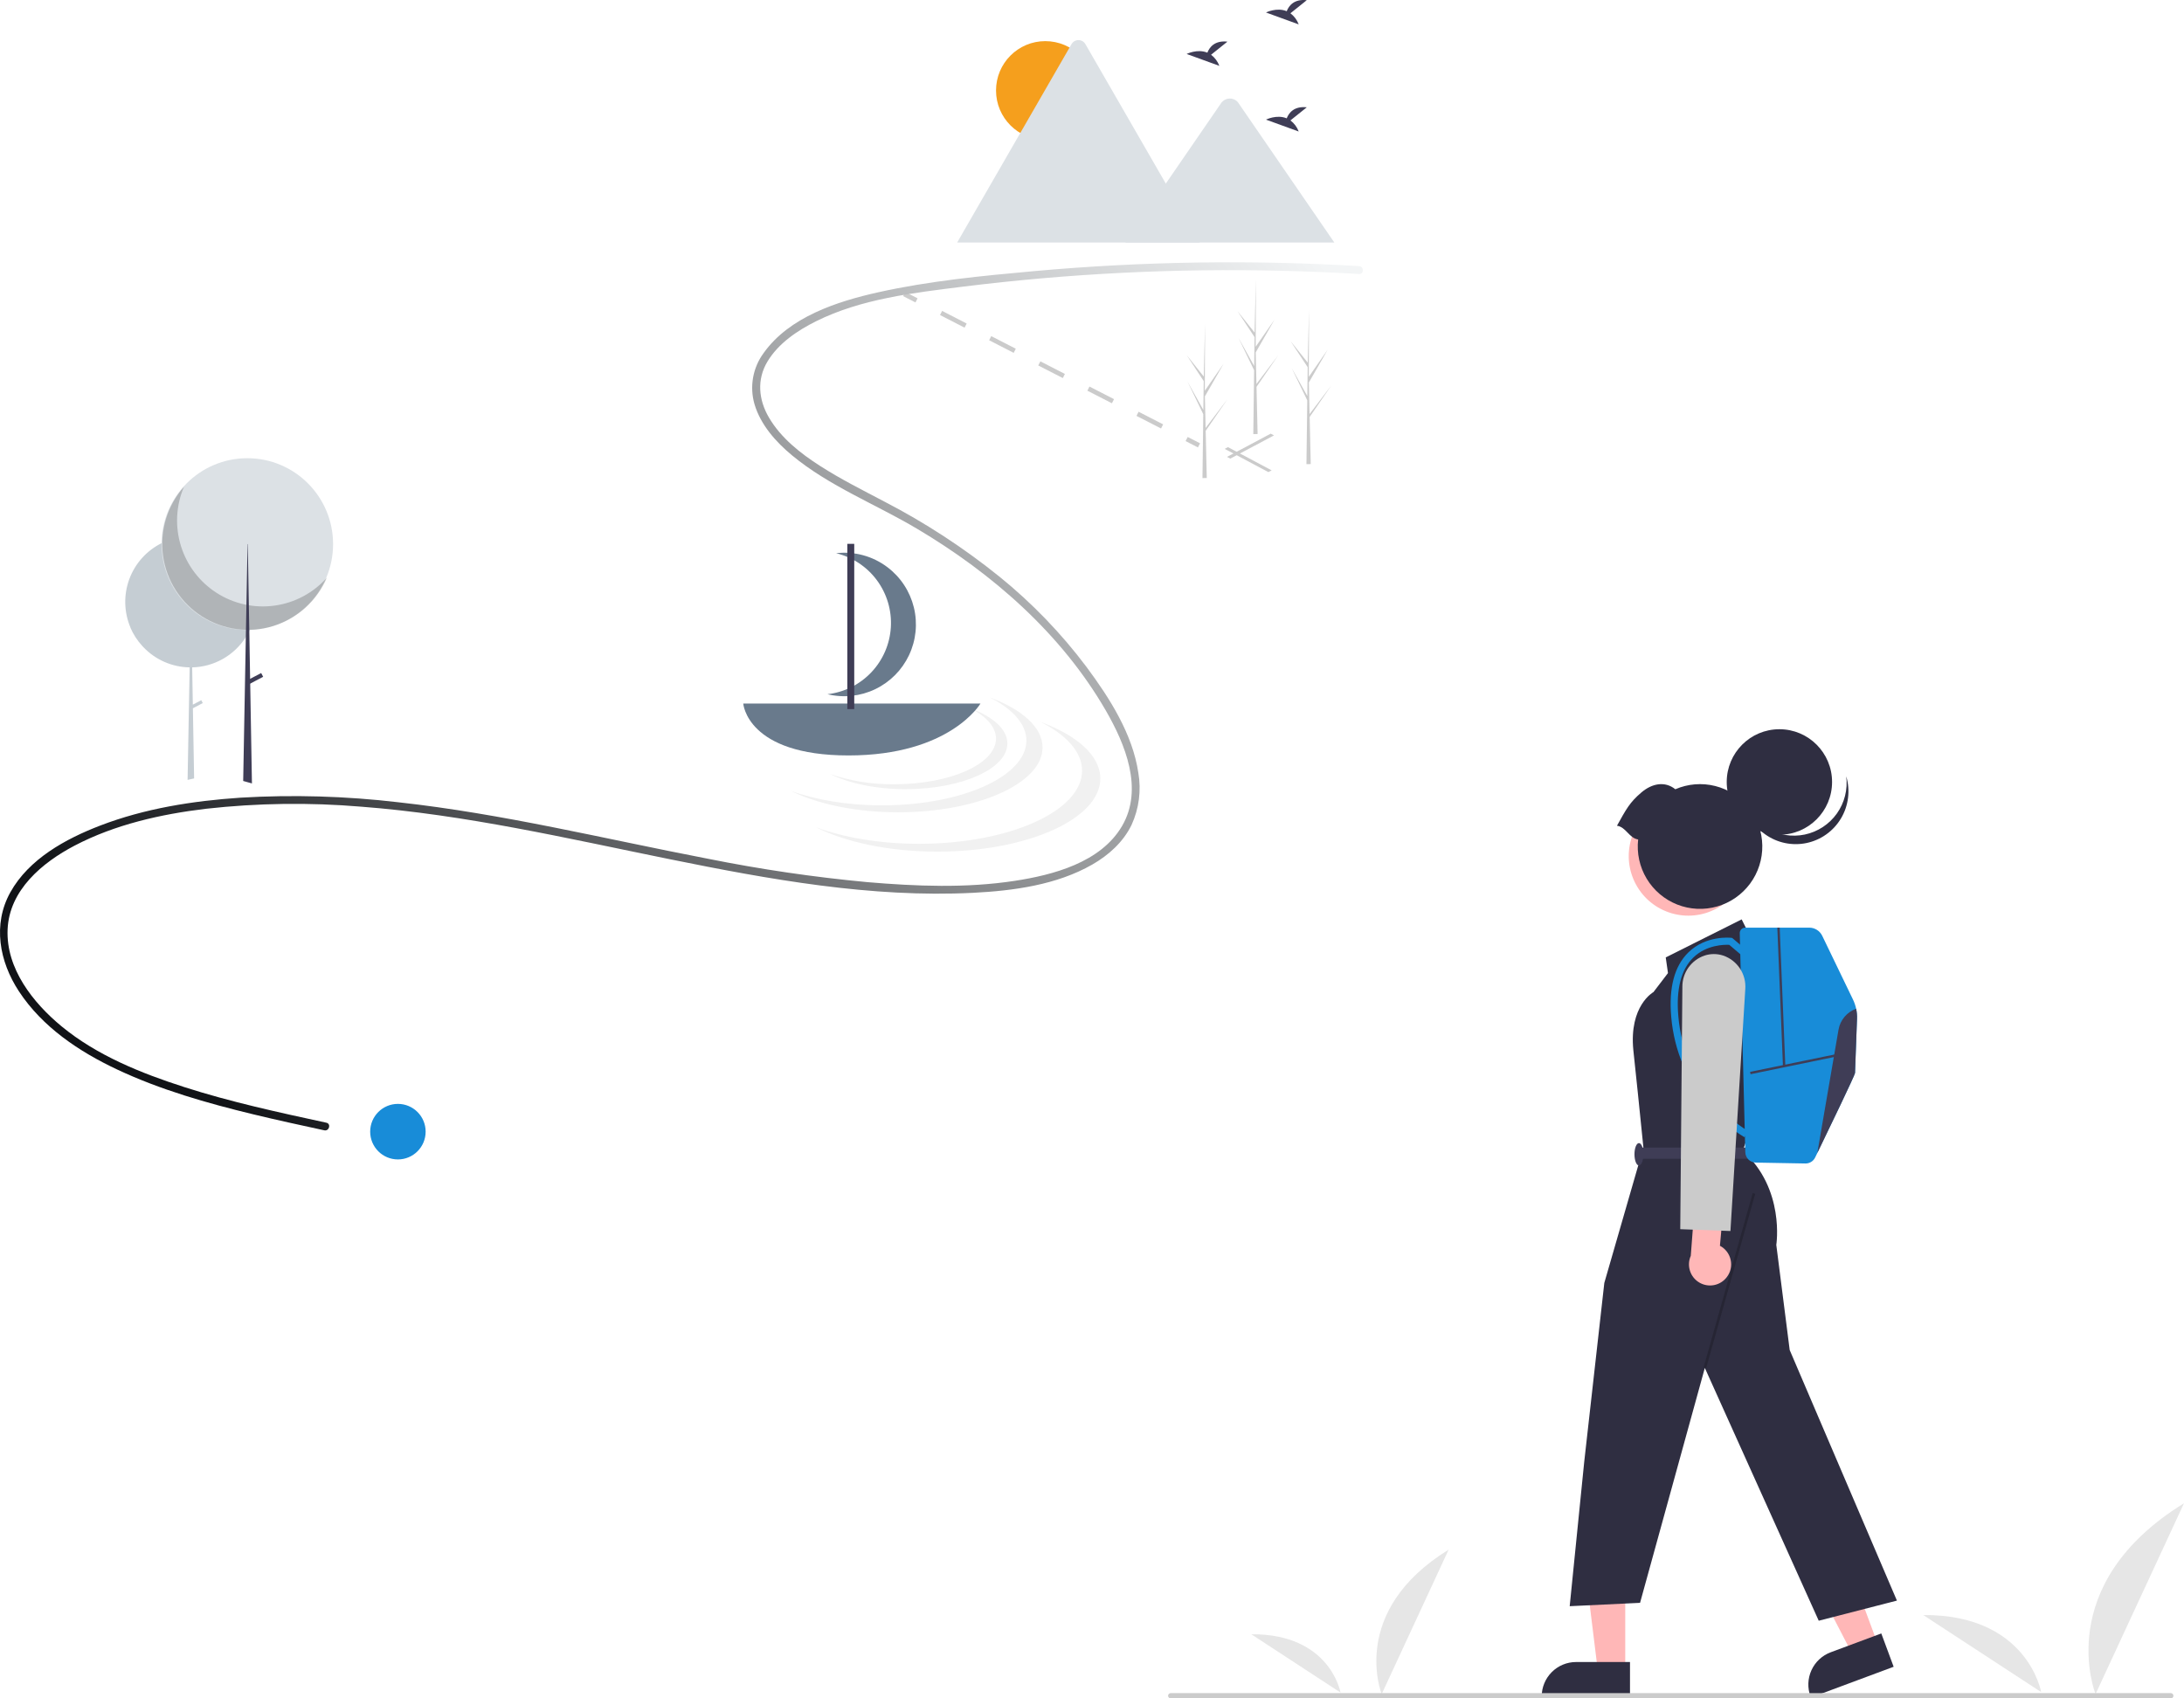 <svg width="324" height="252" viewBox="0 0 324 252" fill="none" xmlns="http://www.w3.org/2000/svg">
<path d="M204.977 251.359C204.977 251.359 200.01 239.114 214.909 229.93L204.977 251.359Z" fill="#E6E6E6"/>
<path d="M198.869 251.136C198.869 251.136 197.354 242.408 185.629 242.483L198.869 251.136Z" fill="#E6E6E6"/>
<path d="M310.879 251.359C310.879 251.359 304.318 235.181 324 223.048L310.879 251.359Z" fill="#E6E6E6"/>
<path d="M302.81 251.065C302.81 251.065 300.809 239.534 285.318 239.633L302.81 251.065Z" fill="#E6E6E6"/>
<path d="M188.169 70.049L181.689 66.601L182.174 66.343L188.653 69.791L188.169 70.049Z" fill="#CBCBCB"/>
<path d="M182.517 68.049L182.032 67.791L188.511 64.343L188.996 64.601L182.517 68.049Z" fill="#CBCBCB"/>
<path d="M134.292 43.325L133.98 43.936L135.81 44.875L136.123 44.264L134.292 43.325Z" fill="#CBCBCB"/>
<path d="M172.242 63.577L168.598 61.707L168.911 61.095L172.554 62.965L172.242 63.577ZM164.955 59.837L161.312 57.966L161.625 57.355L165.268 59.225L164.955 59.837ZM157.669 56.096L154.026 54.226L154.338 53.615L157.982 55.485L157.669 56.096ZM150.383 52.356L146.739 50.486L147.052 49.874L150.695 51.745L150.383 52.356ZM143.096 48.616L139.453 46.745L139.766 46.134L143.409 48.004L143.096 48.616Z" fill="#CBCBCB"/>
<path d="M176.197 64.836L175.885 65.447L177.715 66.386L178.028 65.775L176.197 64.836Z" fill="#CBCBCB"/>
<path d="M37.995 89.3C37.995 89.515 37.988 89.728 37.974 89.938C37.897 91.155 37.59 92.346 37.07 93.448C37.066 93.457 37.061 93.466 37.057 93.475C37.033 93.526 37.008 93.577 36.983 93.628C36.828 93.939 36.657 94.242 36.469 94.535C35.612 95.88 34.438 96.993 33.05 97.776C31.662 98.559 30.103 98.987 28.51 99.022L28.607 104.553L29.858 103.892L30.082 104.318L28.616 105.091L28.795 115.363L28.797 115.5L27.829 115.716L27.831 115.578L28.136 99.023C26.854 99.004 25.589 98.731 24.413 98.219C23.238 97.706 22.176 96.965 21.289 96.038C21.228 95.975 21.167 95.91 21.108 95.845L21.101 95.838C20.362 95.031 19.764 94.104 19.333 93.097C19.343 93.108 19.353 93.118 19.362 93.129C18.387 90.846 18.321 88.276 19.177 85.945C20.033 83.615 21.746 81.701 23.966 80.595C23.999 80.578 24.034 80.562 24.067 80.545C26.262 79.486 28.775 79.292 31.107 80.001C33.438 80.71 35.419 82.271 36.656 84.374C36.715 84.473 36.772 84.575 36.827 84.677C37.596 86.096 37.997 87.686 37.995 89.3Z" fill="#C5CDD3"/>
<path d="M36.688 93.48C43.715 93.48 49.412 87.774 49.412 80.734C49.412 73.695 43.715 67.988 36.688 67.988C29.661 67.988 23.965 73.695 23.965 80.734C23.965 87.774 29.661 93.48 36.688 93.48Z" fill="#DCE1E5"/>
<path opacity="0.2" d="M27.294 72.221C26.107 75.002 25.946 78.115 26.84 81.004C27.733 83.893 29.623 86.37 32.172 87.992C34.72 89.613 37.761 90.274 40.752 89.856C43.742 89.439 46.487 87.969 48.495 85.711C47.77 87.41 46.685 88.931 45.315 90.168C43.945 91.406 42.323 92.33 40.561 92.877C38.799 93.424 36.939 93.58 35.111 93.336C33.282 93.091 31.529 92.451 29.972 91.461C28.415 90.47 27.091 89.152 26.093 87.598C25.095 86.044 24.446 84.291 24.192 82.461C23.937 80.631 24.082 78.767 24.618 76.999C25.154 75.231 26.067 73.601 27.294 72.221Z" fill="black"/>
<path d="M37.377 116.242L36.077 115.877L36.08 115.737L36.469 94.535L36.489 93.478L36.489 93.448L36.557 89.743L36.656 84.374V84.374L36.723 80.734H36.759L36.827 84.677L36.916 89.809L36.98 93.45V93.477L36.983 93.627V93.628L37.106 100.725L37.119 101.431L37.374 116.101L37.377 116.242Z" fill="#3F3D56"/>
<path d="M38.747 99.86L36.644 100.969L36.937 101.527L39.04 100.418L38.747 99.86Z" fill="#3F3D56"/>
<path d="M201.624 39.484C185.565 38.533 169.457 38.781 153.435 40.226C145.712 40.925 137.866 41.68 130.287 43.368C124.181 44.727 117.095 47.025 113.291 52.375C112.494 53.453 111.957 54.702 111.722 56.022C111.487 57.343 111.56 58.7 111.936 59.987C112.843 63.038 115.099 65.577 117.502 67.565C123.033 72.142 129.895 74.806 136.025 78.442C147.216 85.081 157.459 94.03 164.033 105.398C166.926 110.4 169.678 117.052 166.457 122.564C163.301 127.963 156.256 129.824 150.511 130.701C143.31 131.801 135.892 131.503 128.661 130.887C120.733 130.146 112.849 128.989 105.042 127.421C89.749 124.48 74.594 120.737 59.087 119.036C51.312 118.12 43.471 117.892 35.657 118.357C28.599 118.834 21.48 119.952 14.85 122.501C9.741 124.466 4.295 127.438 1.535 132.395C-1.125 137.173 -0.088 142.683 2.809 147.092C6.294 152.396 11.729 156.031 17.38 158.688C23.814 161.712 30.695 163.673 37.585 165.341C41.08 166.186 44.593 166.951 48.107 167.711C48.84 167.87 49.153 166.742 48.418 166.583C41.332 165.049 34.225 163.51 27.316 161.29C20.921 159.235 14.378 156.603 9.141 152.289C4.905 148.798 0.877 143.7 1.127 137.904C1.379 132.06 6.274 127.981 11.07 125.469C17.065 122.331 23.876 120.802 30.55 120.003C38.192 119.15 45.898 119.045 53.561 119.69C69.031 120.869 84.155 124.399 99.323 127.478C114.058 130.469 129.253 133.239 144.354 132.472C150.339 132.168 156.752 131.309 162.037 128.282C164.456 126.897 166.638 124.943 167.868 122.4C168.976 119.98 169.326 117.281 168.873 114.658C168.016 108.897 164.6 103.554 161.191 98.965C157.455 93.987 153.12 89.49 148.286 85.574C142.981 81.296 137.26 77.563 131.211 74.43C128.003 72.739 124.749 71.112 121.692 69.152C118.761 67.273 115.869 65.012 114.079 61.961C112.531 59.323 112.247 56.312 113.859 53.636C115.49 50.93 118.301 49.042 121.072 47.663C127.749 44.34 135.511 43.45 142.816 42.538C158.501 40.588 174.309 39.798 190.11 40.176C193.951 40.267 197.789 40.426 201.624 40.654C202.376 40.698 202.373 39.528 201.624 39.484V39.484Z" fill="url(#paint0_linear_6_162)"/>
<path d="M191.437 1.971L193.863 0.027C191.978 -0.181 191.204 0.849 190.887 1.663C189.415 1.051 187.812 1.854 187.812 1.854L192.665 3.619C192.421 2.964 191.994 2.392 191.437 1.971Z" fill="#3F3D56"/>
<path d="M179.664 8.124L182.09 6.18C180.205 5.972 179.431 7.002 179.114 7.816C177.642 7.204 176.039 8.007 176.039 8.007L180.893 9.772C180.648 9.117 180.222 8.545 179.664 8.124Z" fill="#3F3D56"/>
<path d="M191.437 17.866L193.863 15.923C191.978 15.714 191.204 16.744 190.887 17.559C189.415 16.946 187.812 17.749 187.812 17.749L192.665 19.514C192.421 18.859 191.994 18.287 191.437 17.866Z" fill="#3F3D56"/>
<path d="M155.07 20.746C159.107 20.746 162.379 17.468 162.379 13.424C162.379 9.381 159.107 6.103 155.07 6.103C151.034 6.103 147.762 9.381 147.762 13.424C147.762 17.468 151.034 20.746 155.07 20.746Z" fill="#F59F1D"/>
<path d="M177.989 35.985H142.135C142.09 35.986 142.045 35.982 142.001 35.974L158.958 6.552C159.062 6.369 159.212 6.216 159.393 6.11C159.575 6.004 159.781 5.948 159.992 5.948C160.202 5.948 160.408 6.004 160.59 6.11C160.771 6.216 160.921 6.369 161.025 6.552L172.405 26.296L172.95 27.241L177.989 35.985Z" fill="#DCE1E5"/>
<path d="M197.951 35.985H166.94L172.949 27.242L173.381 26.612L181.212 15.217C181.35 15.043 181.524 14.899 181.721 14.797C181.919 14.694 182.135 14.634 182.357 14.621C182.579 14.608 182.802 14.641 183.01 14.72C183.218 14.798 183.407 14.92 183.565 15.076C183.606 15.121 183.644 15.168 183.678 15.217L197.951 35.985Z" fill="#DCE1E5"/>
<path d="M146.798 103.466C150.196 105.168 152.265 107.415 152.265 109.88C152.265 115.19 142.673 119.495 130.842 119.495C125.698 119.495 120.978 118.68 117.285 117.324C121.208 119.288 126.902 120.525 133.241 120.525C145.073 120.525 154.664 116.22 154.664 110.91C154.664 107.909 151.599 105.229 146.798 103.466Z" fill="#F1F1F1"/>
<path d="M154.357 107.114C158.192 109.034 160.526 111.569 160.526 114.351C160.526 120.343 149.703 125.2 136.353 125.2C130.548 125.2 125.223 124.281 121.056 122.751C125.482 124.967 131.907 126.362 139.06 126.362C152.411 126.362 163.234 121.505 163.234 115.513C163.234 112.127 159.775 109.103 154.357 107.114Z" fill="#F1F1F1"/>
<path d="M143.905 105.073C146.299 106.272 147.757 107.855 147.757 109.592C147.757 113.333 140.999 116.365 132.663 116.365C129.416 116.407 126.185 115.89 123.112 114.836C125.876 116.22 129.887 117.091 134.354 117.091C142.689 117.091 149.447 114.058 149.447 110.317C149.447 108.203 147.287 106.315 143.905 105.073Z" fill="#F1F1F1"/>
<path d="M110.263 104.386C110.263 104.386 110.789 112.09 125.871 112.09C140.954 112.09 145.456 104.386 145.456 104.386H110.263Z" fill="#697A8C"/>
<path d="M131.671 84.173C129.493 82.516 126.761 81.767 124.044 82.084C126.472 82.67 128.615 84.094 130.099 86.105C131.583 88.117 132.312 90.588 132.158 93.084C132.005 95.581 130.979 97.943 129.26 99.757C127.541 101.571 125.239 102.72 122.758 103.004C125.131 103.578 127.629 103.316 129.831 102.262C132.034 101.208 133.807 99.426 134.853 97.217C135.899 95.007 136.153 92.504 135.574 90.129C134.994 87.754 133.616 85.65 131.671 84.173Z" fill="#697A8C"/>
<path d="M126.728 80.693H125.7V105.214H126.728V80.693Z" fill="#3F3D56"/>
<path d="M194.309 62.474L194.304 62.465L194.29 61.866L197.511 57.181L194.294 61.418L194.282 61.544L194.172 56.755L196.954 51.897L194.164 55.914L194.193 45.992L194.193 45.959L194.192 45.991L194.007 53.811L191.471 50.635L193.999 54.485L193.944 58.769L191.61 54.588L193.935 59.398L193.904 61.78L193.819 68.38L193.813 68.873C194.028 68.874 194.24 68.871 194.451 68.862L194.305 62.523L194.309 62.474Z" fill="#CBCBCB"/>
<path d="M178.884 64.535L178.879 64.525L178.865 63.926L182.086 59.241L178.869 63.478L178.857 63.605L178.747 58.815L181.53 53.958L178.739 57.974L178.768 48.052L178.768 48.019L178.767 48.051L178.582 55.871L176.047 52.695L178.574 56.545L178.519 60.829L176.185 56.648L178.51 61.459L178.479 63.841L178.394 70.44L178.388 70.933C178.603 70.935 178.816 70.931 179.026 70.922L178.88 64.584L178.884 64.535Z" fill="#CBCBCB"/>
<path d="M186.425 58.011L186.42 58.001L186.406 57.402L189.627 52.717L186.41 56.954L186.398 57.08L186.288 52.291L189.071 47.433L186.28 51.45L186.309 41.528L186.309 41.495L186.308 41.527L186.124 49.347L183.588 46.171L186.115 50.021L186.06 54.305L183.726 50.124L186.051 54.934L186.02 57.316L185.935 63.916L185.929 64.409C186.144 64.411 186.357 64.407 186.567 64.398L186.421 58.059L186.425 58.011Z" fill="#CBCBCB"/>
<path d="M59.031 172.031C61.302 172.031 63.144 170.186 63.144 167.91C63.144 165.635 61.302 163.79 59.031 163.79C56.759 163.79 54.917 165.635 54.917 167.91C54.917 170.186 56.759 172.031 59.031 172.031Z" fill="#188CD8"/>
<path d="M278.583 243.971L274.775 245.389L267.506 231.349L273.126 229.258L278.583 243.971Z" fill="#FFB7B7"/>
<path d="M280.926 247.308L268.647 251.878L268.59 251.722C268.119 250.452 268.171 249.047 268.734 247.816C269.297 246.584 270.325 245.627 271.593 245.156L271.593 245.156L279.093 242.364L280.926 247.308Z" fill="#2F2E41"/>
<path d="M241.108 247.933L237.045 247.932L235.113 232.236L241.109 232.236L241.108 247.933Z" fill="#FFB7B7"/>
<path d="M241.813 251.878L228.714 251.877V251.711C228.714 250.357 229.251 249.058 230.207 248.1C231.163 247.142 232.46 246.604 233.812 246.604H233.812L241.813 246.604L241.813 251.878Z" fill="#2F2E41"/>
<path d="M259.707 139.07L258.381 136.414L247.115 142.057L247.447 144.381L245.293 147.202C245.293 147.202 241.648 149.194 242.31 155.833L242.973 162.14L243.802 170.272L238.003 190.354L235.021 216.909L232.867 238.32L243.305 237.822L252.914 202.968L269.813 240.477L281.411 237.49L265.505 200.313L263.517 184.711C263.517 184.711 264.843 176.413 258.547 170.77L259.541 167.783V164.101L262.855 146.539L259.707 139.07Z" fill="#2F2E41"/>
<path opacity="0.2" d="M260.016 177.024L252.727 202.915L253.101 203.021L260.391 177.13L260.016 177.024Z" fill="black"/>
<path d="M259.375 170.272H243.139V171.932H259.375V170.272Z" fill="#3F3D56"/>
<path d="M243.139 172.928C243.505 172.928 243.802 172.185 243.802 171.268C243.802 170.351 243.505 169.608 243.139 169.608C242.773 169.608 242.476 170.351 242.476 171.268C242.476 172.185 242.773 172.928 243.139 172.928Z" fill="#3F3D56"/>
<path d="M254.697 134.777C258.978 132.433 260.551 127.057 258.211 122.769C255.871 118.481 250.505 116.906 246.224 119.25C241.944 121.593 240.371 126.97 242.711 131.257C245.051 135.545 250.417 137.121 254.697 134.777Z" fill="#FFB7B7"/>
<path d="M263.977 123.855C268.292 123.855 271.79 120.35 271.79 116.027C271.79 111.704 268.292 108.2 263.977 108.2C259.661 108.2 256.163 111.704 256.163 116.027C256.163 120.35 259.661 123.855 263.977 123.855Z" fill="#2F2E41"/>
<path d="M273.893 115.189C274.201 116.226 274.291 117.316 274.157 118.39C274.024 119.463 273.67 120.498 273.117 121.427C272.564 122.357 271.825 123.162 270.946 123.791C270.067 124.42 269.068 124.86 268.011 125.083C266.954 125.305 265.862 125.306 264.805 125.085C263.747 124.863 262.747 124.425 261.868 123.797C260.988 123.168 260.248 122.364 259.694 121.435C259.14 120.506 258.785 119.472 258.65 118.399C259.21 120.282 260.456 121.885 262.141 122.89C263.826 123.896 265.827 124.229 267.747 123.825C269.666 123.421 271.364 122.308 272.502 120.708C273.641 119.108 274.137 117.138 273.893 115.189Z" fill="#2F2E41"/>
<path d="M243.023 124.557C242.794 126.58 243.237 128.623 244.284 130.368C245.332 132.113 246.924 133.464 248.815 134.211C250.706 134.957 252.791 135.058 254.745 134.498C256.699 133.938 258.414 132.748 259.625 131.112C260.835 129.476 261.473 127.486 261.44 125.45C261.407 123.414 260.704 121.445 259.441 119.85C258.178 118.254 256.425 117.121 254.453 116.625C252.482 116.129 250.402 116.298 248.536 117.106C246.993 115.86 245.08 116.246 243.525 117.562C241.766 119.049 241.244 120.071 239.88 122.518C241.221 122.706 241.682 124.368 243.023 124.557Z" fill="#2F2E41"/>
<path d="M275.49 151.165C275.391 153.788 275.195 158.949 275.195 159.212C275.195 159.49 271.289 167.592 269.602 171.078V171.08C269.482 171.326 269.374 171.549 269.279 171.745C269.148 172.016 268.943 172.243 268.687 172.4C268.432 172.558 268.137 172.638 267.837 172.633L260.462 172.5C260.057 172.493 259.67 172.33 259.382 172.044C259.094 171.758 258.928 171.371 258.918 170.965L258.095 138.465C258.093 138.358 258.111 138.251 258.15 138.151C258.189 138.051 258.248 137.96 258.323 137.884C258.397 137.807 258.487 137.746 258.585 137.704C258.684 137.662 258.79 137.641 258.897 137.641H268.407C268.809 137.641 269.202 137.754 269.542 137.968C269.883 138.182 270.156 138.488 270.331 138.85L274.895 148.31C275.323 149.199 275.527 150.179 275.49 151.165V151.165Z" fill="#188CD8"/>
<path d="M258.79 168.735C256.897 167.586 255.197 166.147 253.751 164.469C250.391 160.683 248.347 155.908 247.927 150.859C247.552 146.54 248.408 143.33 250.47 141.317C253.091 138.758 256.659 139.13 256.81 139.147L256.97 139.165L259.387 141.214L258.703 142.024L256.54 140.191C255.878 140.157 253.175 140.15 251.2 142.085C249.383 143.866 248.637 146.787 248.982 150.768C249.382 155.574 251.323 160.122 254.515 163.733C255.892 165.329 257.506 166.702 259.301 167.806L258.79 168.735Z" fill="#188CD8"/>
<path d="M272.512 156.387L259.627 159.039L259.698 159.385L272.583 156.734L272.512 156.387Z" fill="#3F3D56"/>
<path d="M264.02 137.634L263.667 137.648L264.504 158.187L264.857 158.172L264.02 137.634Z" fill="#3F3D56"/>
<path d="M275.49 151.165C275.391 153.788 275.195 158.949 275.195 159.212C275.195 159.49 271.289 167.592 269.602 171.078L272.747 152.783C272.869 152.079 273.175 151.42 273.634 150.874C274.094 150.328 274.689 149.913 275.361 149.673C275.467 150.163 275.51 150.665 275.49 151.165Z" fill="#3F3D56"/>
<path d="M256.165 189.507C256.444 189.147 256.64 188.731 256.741 188.287C256.841 187.844 256.843 187.383 256.747 186.939C256.651 186.494 256.458 186.076 256.183 185.714C255.908 185.352 255.557 185.054 255.155 184.843L255.794 177.759L251.591 176.32L250.829 186.336C250.519 187.037 250.476 187.827 250.709 188.556C250.942 189.286 251.433 189.905 252.091 190.296C252.749 190.687 253.527 190.822 254.278 190.677C255.029 190.532 255.7 190.115 256.165 189.507Z" fill="#FFB7B7"/>
<path d="M256.714 182.652L249.268 182.382L249.583 146.407C249.577 145.389 249.891 144.395 250.481 143.565C251.07 142.736 251.905 142.113 252.867 141.785C253.766 141.485 254.737 141.485 255.636 141.782C256.657 142.128 257.533 142.804 258.126 143.705C258.72 144.605 258.998 145.677 258.916 146.753L256.714 182.652Z" fill="#CBCBCB"/>
<path d="M322.042 252H173.677C173.574 252 173.475 251.959 173.402 251.886C173.329 251.813 173.288 251.713 173.288 251.61C173.288 251.506 173.329 251.407 173.402 251.334C173.475 251.261 173.574 251.22 173.677 251.22H322.042C322.145 251.22 322.245 251.261 322.318 251.334C322.391 251.407 322.432 251.506 322.432 251.61C322.432 251.713 322.391 251.813 322.318 251.886C322.245 251.959 322.145 252 322.042 252Z" fill="#CBCBCB"/>
<defs>
<linearGradient id="paint0_linear_6_162" x1="196" y1="39" x2="36" y2="168" gradientUnits="userSpaceOnUse">
<stop stop-color="#F3F5F6"/>
<stop offset="1" stop-color="#111317"/>
</linearGradient>
</defs>
</svg>
